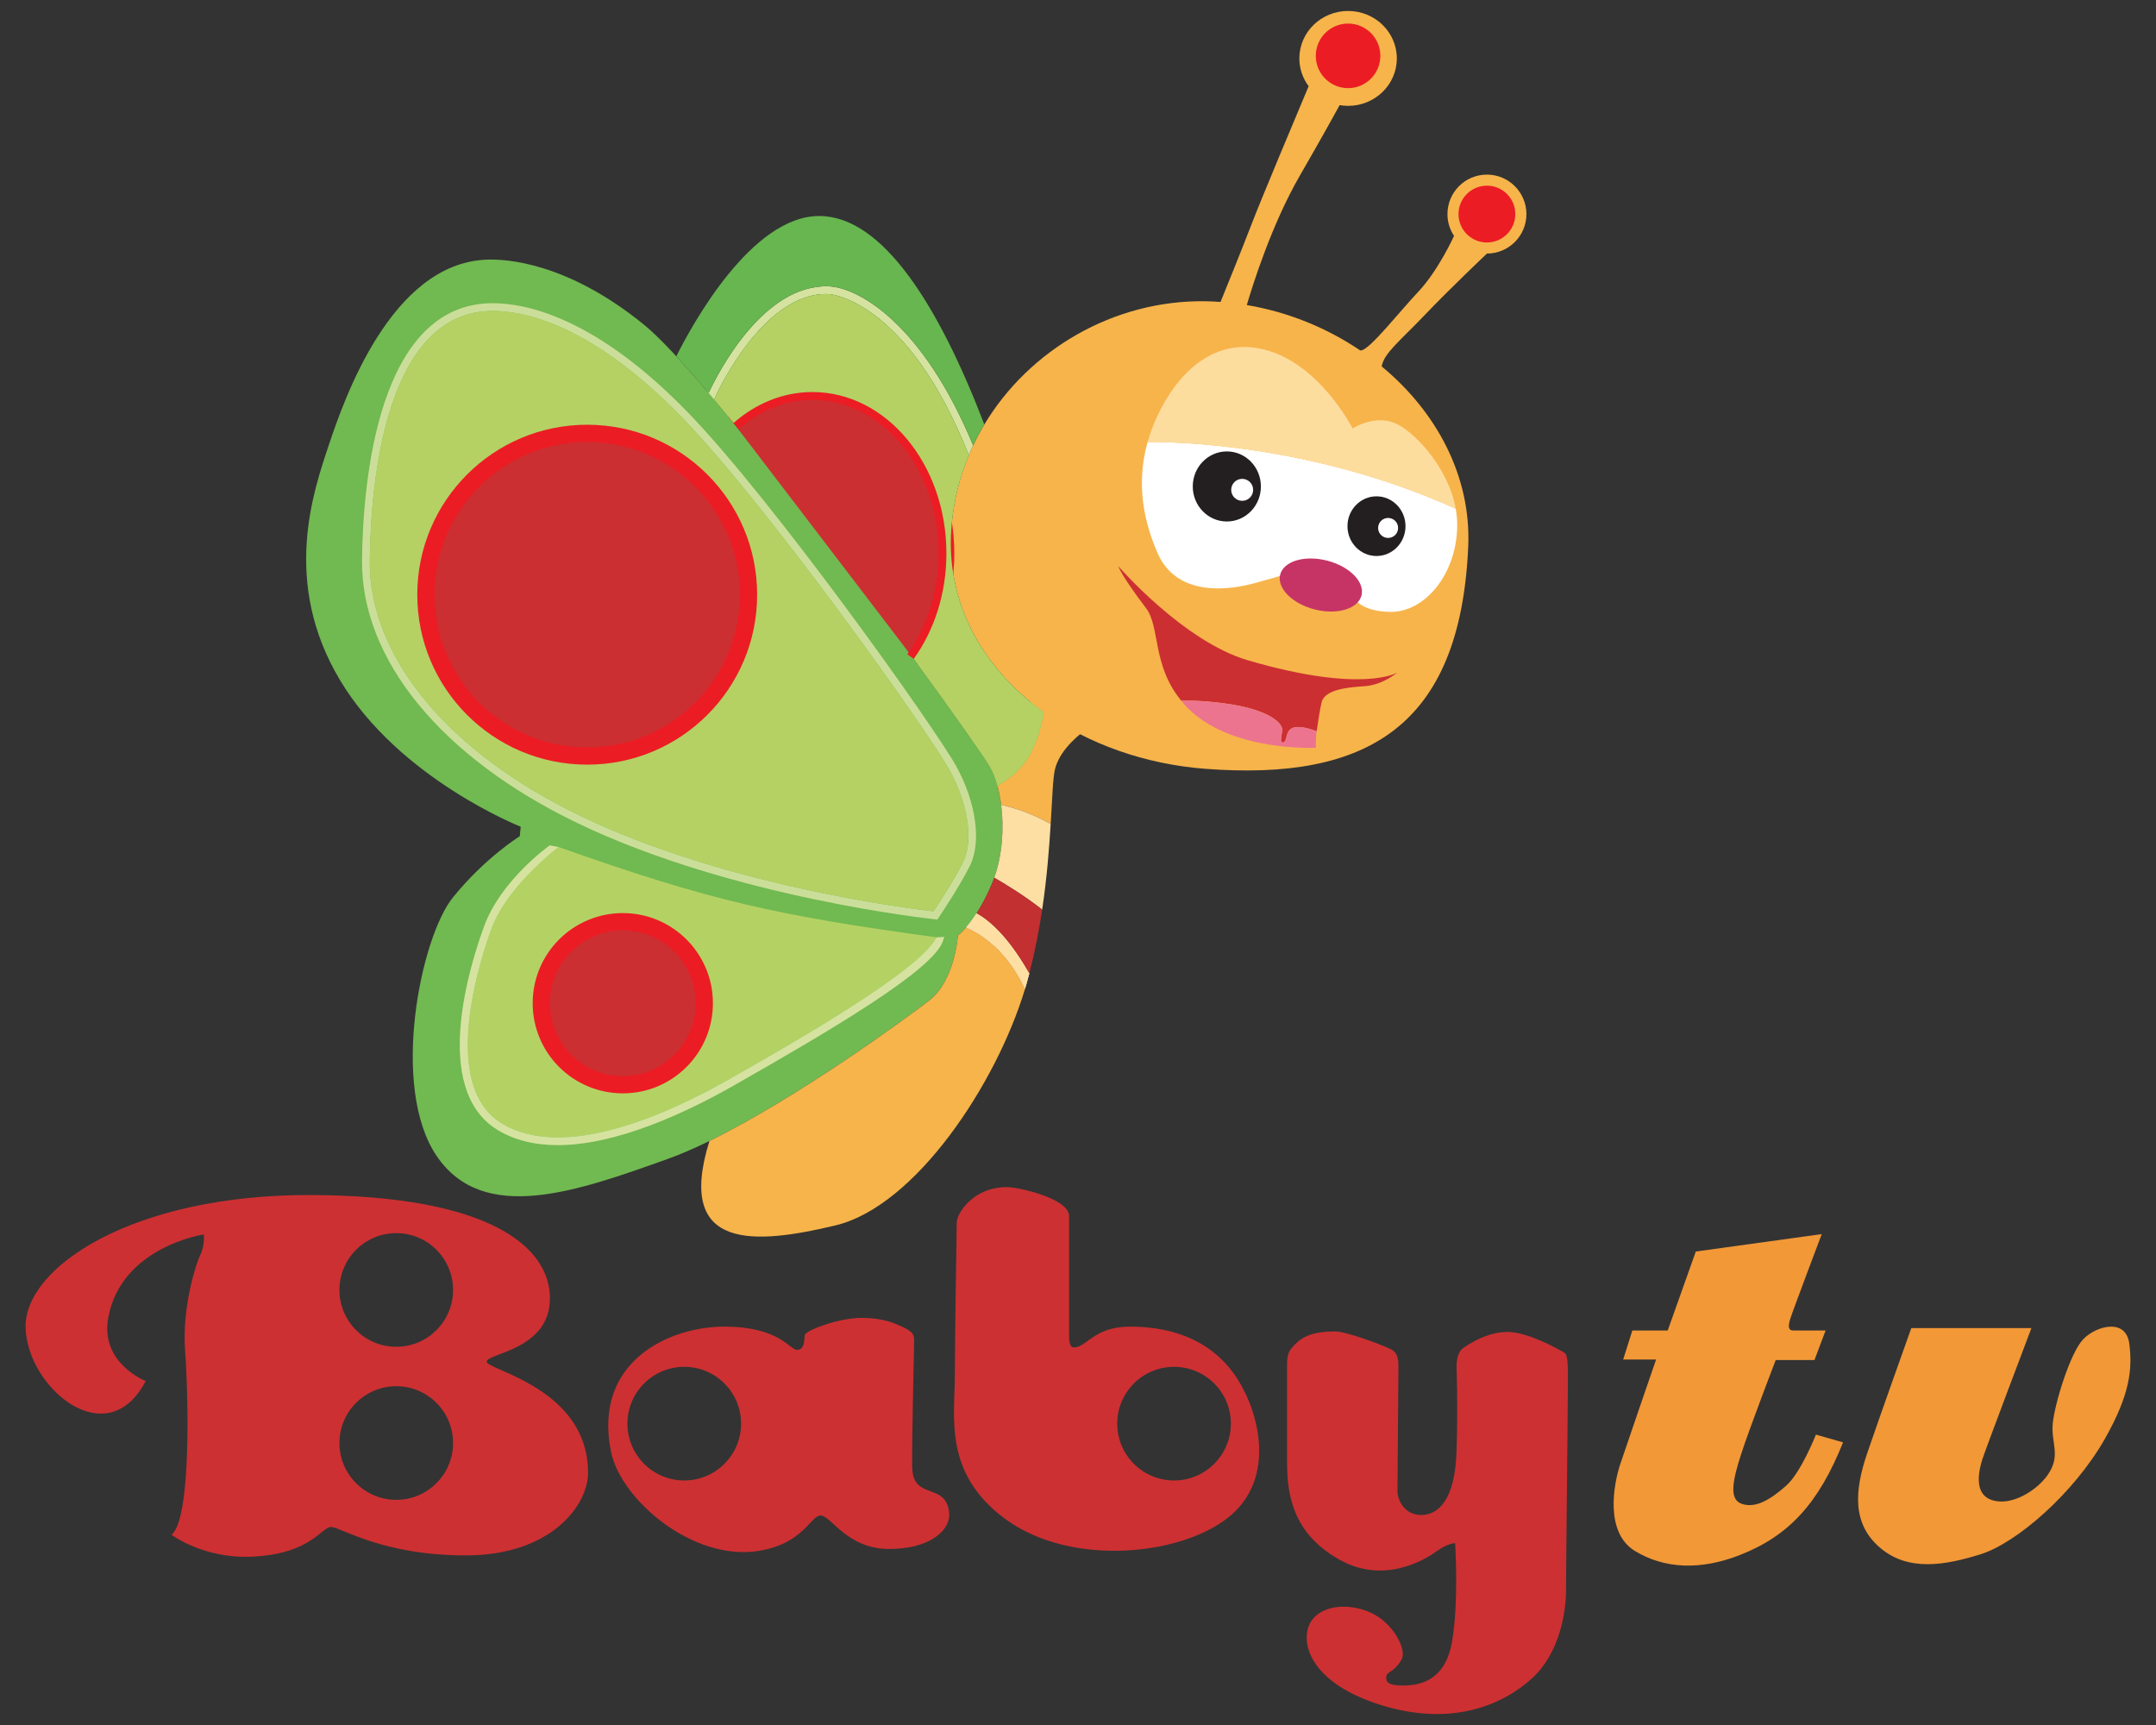 <?xml version="1.0" encoding="utf-8"?>
<!-- Generator: Adobe Illustrator 16.0.0, SVG Export Plug-In . SVG Version: 6.00 Build 0)  -->
<!DOCTYPE svg PUBLIC "-//W3C//DTD SVG 1.1//EN" "http://www.w3.org/Graphics/SVG/1.1/DTD/svg11.dtd">
<svg version="1.1" id="Layer_1" xmlns="http://www.w3.org/2000/svg" xmlns:xlink="http://www.w3.org/1999/xlink" x="0px" y="0px"
	 viewBox="0 0 250 200" enable-background="new 0 0 250 200" xml:space="preserve">
<rect x="0" y="0" width="250" height="200" fill="#333333" stroke="none"/>
<g>
	<path fill="#F7B44B" d="M172.415,20.245c-2.527,0-4.574,2.048-4.574,4.575c-0.004,0.912,0.271,1.803,0.781,2.558l-0.025-0.013
		c0,0-1.797,3.969-4.119,6.439c-2.321,2.471-5.467,6.515-6.587,6.815c0,0-0.063,0.006-0.167,0.011
		c-3.872-2.619-8.382-4.464-13.15-5.261c0.695-2.366,2.887-9.341,6.128-14.967c2.626-4.558,4.005-7.048,4.639-8.214
		c0.317,0.054,0.641,0.088,0.978,0.088c3.12,0,5.651-2.463,5.651-5.502s-2.531-5.502-5.651-5.502c-3.123,0-5.652,2.463-5.652,5.502
		c0,1.204,0.403,2.316,1.078,3.223c-1.295,3.076-5.521,13.127-6.658,16.095c-1.048,2.739-2.824,7.112-3.559,8.916
		c-0.584-0.043-1.172-0.069-1.758-0.08c-10.655-0.156-20.439,5.643-25.63,14.287c-0.472,0.788-0.905,1.597-1.297,2.426
		c-0.179,0.373-0.346,0.748-0.507,1.129c-1.209,2.885-1.938,6.003-2.066,9.264c-0.335,8.493,3.987,15.679,10.756,20.532
		c5.155,3.695,11.724,6.039,18.746,6.573c18.72,1.423,29.559-4.872,30.475-25.757c0.36-8.186-3.697-15.662-10.033-20.897
		c0.242-1.513,2.128-2.964,4.867-5.833c3.145-3.296,7.338-7.254,7.338-7.254c2.528,0,4.578-2.05,4.578-4.578
		C176.99,22.293,174.943,20.245,172.415,20.245L172.415,20.245z"/>
	<path fill="#CD3032" d="M56.431,157.872c0-0.972,7.337-1.349,7.337-7.337c0-5.992-7.039-11.906-27.704-11.981
		c-20.667-0.075-33.246,8.385-33.096,15.349c0.15,6.964,9.434,14.826,13.927,6.216c0,0-5.305-2.044-4.343-7.338
		c1.499-8.237,11.081-9.659,11.081-9.659s0.151,1.273-0.448,2.471c-0.419,0.84-2.097,5.917-1.722,11.006
		c0.374,5.092,0.749,19.471-1.572,21.343c0,0,3.669,2.787,9.285,2.544c6.889-0.3,8.087-3.443,9.209-3.443
		c1.124,0,5.84,3.293,15.649,3.293s14.152-5.765,14.152-9.583C68.187,160.94,56.431,158.846,56.431,157.872z M45.948,173.895
		c-3.639,0-6.589-2.949-6.589-6.588c0-3.638,2.951-6.588,6.589-6.588c3.64,0,6.589,2.95,6.589,6.588
		C52.537,170.945,49.587,173.895,45.948,173.895z M45.948,156.15c-3.639,0-6.589-2.949-6.589-6.589s2.951-6.589,6.589-6.589
		c3.64,0,6.589,2.949,6.589,6.589S49.587,156.15,45.948,156.15z M105.774,170.094c-0.046-3.198,0.225-14.206,0.225-14.767
		c0-0.563-0.225-0.957-1.18-1.404c-0.954-0.451-2.303-1.124-4.941-1.124c-2.64,0-6.514,1.46-6.57,2.022
		c-0.056,0.561,0,1.685-0.899,1.685c-0.842,0-2.021-2.695-8.424-2.695c-6.401,0-15.248,4.056-13.14,14.487
		c1.123,5.561,9.48,12.747,17.128,11.514c5.221-0.843,6.008-4.1,7.187-4.1c1.181,0,3.033,3.818,7.807,3.874
		c4.773,0.057,7.411-2.147,7.076-4.38c-0.506-3.368-4.213-1.236-4.269-5.11V170.094z M79.343,171.648
		c-3.639,0-6.589-2.948-6.589-6.588c0-3.639,2.95-6.588,6.589-6.588c3.639,0,6.589,2.949,6.589,6.588
		C85.932,168.7,82.982,171.648,79.343,171.648z M131.045,153.811c-4.217,0-5.038,2.415-6.513,2.415c-0.45,0-0.563-0.564-0.563-1.349
		v-13.871c0-2.079-5.953-3.371-7.187-3.371c-4.044,0-5.842,3.146-5.842,4.099c0,0.62-0.224,13.312-0.224,17.916
		c0,4.605-1.329,11.191,5.84,16.456c7.75,5.69,20.815,4.23,26.207-0.449c5.022-4.362,3.351-11.609,0.768-15.709
		S136.619,153.811,131.045,153.811z M136.138,171.648c-3.638,0-6.589-2.948-6.589-6.588c0-3.639,2.951-6.588,6.589-6.588
		c3.639,0,6.588,2.949,6.588,6.588C142.726,168.7,139.776,171.648,136.138,171.648z M181.025,156.618
		c-0.616-0.337-3.931-2.19-6.232-2.19c-2.303,0-4.382,1.347-5.111,1.854c-0.729,0.504-0.787,1.685-0.787,2.134s0.17,4.154,0,9.828
		c-0.166,5.672-2.133,7.41-4.1,7.41c-1.966,0-2.751-1.795-2.751-2.749c0-0.956,0.112-13.479,0.112-14.434s-0.112-1.629-0.842-2.021
		c-0.729-0.395-5.109-2.079-6.513-2.079c-3.37,0-4.269,1.067-5.057,1.967c-0.563,0.644-0.504,1.686-0.504,2.415v10.782
		c0,3.987,0.786,8.312,6.064,11.287c5.279,2.978,10.109-0.111,11.345-1.01c1.233-0.898,2.078-0.898,2.078-0.898
		s0.448,6.625-0.34,11.344c-0.784,4.716-3.872,5.167-5.726,5.167c-1.854,0-1.966-0.505-1.91-1.067s1.011-0.506,1.797-2.021
		c0.475-0.917-0.562-3.428-2.751-4.887c-2.189-1.461-5.954-1.742-7.581,0.28c-1.629,2.021-0.899,7.13,7.693,9.885
		c8.593,2.751,14.544-0.112,17.744-3.033c3.202-2.921,3.933-7.695,3.933-10.109s0.224-21.846,0.224-24.71
		C181.812,156.9,181.644,156.953,181.025,156.618L181.025,156.618z"/>
	<path fill="#F29837" d="M196.638,145.104l-3.257,9.154h-4.101l-1.065,3.369h3.818c0,0-3.369,9.771-4.156,12.131
		c-0.786,2.357-1.796,7.918,1.686,10.053c3.481,2.132,7.681,2.233,12.13,0.504c5.784-2.247,9.211-6.063,12.019-13.084l-3.146-0.899
		c0,0-1.74,4.438-3.482,5.953c-1.739,1.517-3.458,2.631-5.108,2.077c-1.518-0.504-1.067-2.695-0.113-5.671
		c0.953-2.977,4.043-11.007,4.043-11.007h4.493l1.291-3.426h-3.761c-0.451,0-0.675-0.28-0.34-1.346
		c0.34-1.069,3.652-9.829,3.652-9.829L196.638,145.104L196.638,145.104z M221.627,153.979h13.928c0,0-5.306,14.011-5.672,15.164
		c-0.393,1.232-1.348,4.716,1.967,4.94c2.028,0.138,4.441-1.452,5.56-3.033c1.629-2.301,0.394-3.705,0.618-6.009
		c0.223-2.304,2.02-8.199,3.537-9.772c1.517-1.57,4.941-2.47,5.335,0.506c0.393,2.976,0.055,5.953-2.808,11.008
		c-3.594,6.347-10.276,12.131-14.433,13.422c-4.156,1.292-8.367,2.021-11.625-0.729c-3.257-2.752-3.033-6.57-1.516-11.008
		C218.034,164.031,221.627,153.979,221.627,153.979L221.627,153.979z"/>
	<circle fill="#EC1C24" cx="156.317" cy="6.476" r="3.744"/>
	<circle fill="#EC1C24" cx="172.415" cy="24.821" r="3.294"/>
	<path fill="#FFFFFF" d="M133.073,51.246c-1.088,3.857-0.928,8.125,1.156,12.886c2.619,5.989,10.363,3.713,11.381,3.444
		c2.544-0.673,6.587-1.947,6.587-1.947l4.494,3.144c0,0,0.45,2.097,4.492,2.172c4.043,0.074,7.788-4.418,7.788-10.109
		c0-0.624-0.063-1.242-0.172-1.85C152.071,51.416,135.846,51.22,133.073,51.246L133.073,51.246z"/>
	<path fill="#FDDD9E" d="M161.632,49.006c-2.396-0.899-4.789,0.674-4.789,0.674s-4.046-8.012-10.859-9.284
		c-5.356-1.002-9.434,2.77-11.83,7.936c-0.436,0.941-0.797,1.916-1.08,2.913c2.772-0.026,18.999,0.17,35.727,7.741
		C167.916,54.048,163.767,49.807,161.632,49.006z"/>
	<path fill="#C63465" d="M157.873,69.034c-0.398,1.563-2.834,2.29-5.438,1.623c-2.604-0.667-4.391-2.474-3.991-4.036
		c0.4-1.563,2.834-2.288,5.438-1.622C156.486,65.665,158.273,67.472,157.873,69.034z"/>
	<path fill="#231F20" d="M146.208,56.401c0,2.243-1.768,4.062-3.948,4.062c-2.183,0-3.952-1.819-3.952-4.062
		c0-2.244,1.77-4.063,3.952-4.063C144.44,52.338,146.208,54.156,146.208,56.401z"/>
	<ellipse fill="#231F20" cx="159.611" cy="61.005" rx="3.364" ry="3.46"/>
	<circle fill="#FFFFFF" cx="144.037" cy="56.793" r="1.273"/>
	<circle fill="#FFFFFF" cx="160.959" cy="61.211" r="1.159"/>
	<path fill="#CB2F32" d="M158.264,79.556c2.096-0.149,3.745-1.572,3.745-1.572s-3.97,2.471-17.296-1.423
		c-7.506-2.192-15.054-10.932-15.054-10.932s0.376,1.143,3.221,4.867c1.664,2.178,0.691,6.608,4.082,10.729
		c1.2-0.013,3.41,0.039,6.044,0.484c3.987,0.674,5.869,2.078,5.673,3.089c-0.151,0.78-0.225,1.292,0.057,1.292
		c0.675,0,0.086-1.797,1.74-1.797c0.754,0,1.566,0.244,2.199,0.492c0.16-1.144,0.377-2.535,0.574-3.357
		C153.622,79.855,156.619,79.672,158.264,79.556z"/>
	<path fill="#EC748F" d="M148.735,86.089c-0.281,0-0.208-0.512-0.057-1.292c0.196-1.011-1.686-2.415-5.673-3.089
		c-2.634-0.445-4.844-0.497-6.044-0.482c0.329,0.419,0.692,0.813,1.085,1.175c5.167,4.793,14.539,4.298,14.539,4.298
		s-0.06-0.869,0.089-1.914c-0.633-0.249-1.445-0.493-2.199-0.493C148.821,84.292,149.411,86.089,148.735,86.089z"/>
	<path fill="#FDDEA3" d="M119.359,112.855c-1.626-2.871-4.35-6.736-7.607-7.59l-0.586,1.92c4.375,1.557,6.655,5.244,7.68,7.498
		c0.062-0.203,0.125-0.407,0.181-0.607C119.142,113.669,119.252,113.265,119.359,112.855z"/>
	<path fill="#C23031" d="M111.317,105.166c0.146,0.024,0.29,0.059,0.435,0.1l0.295-0.967L111.317,105.166z"/>
	<path fill="#71B951" d="M114.835,88.99c-1.205-2.154-19.512-27.71-31.743-42.324c-0.245-0.326-1.005-1.303-1.005-1.303
		l-0.063,0.035c-3.023-3.555-5.607-6.335-7.365-7.764c-8.855-7.193-15.932-7.649-18.374-7.525
		c-10.957,0.553-16.38,16.159-18.151,21.471c-1.771,5.313-5.534,15.939,1.328,27.338c6.862,11.4,20.919,16.934,20.919,16.934
		l-0.112,1.106c0,0-3.984,2.437-7.747,7.085c-3.763,4.649-7.306,22.024-1.882,29.995c5.423,7.968,16.271,4.094,26.785,0.332
		s27.338-16.05,30.327-18.373c2.987-2.324,3.32-7.527,3.32-7.527s2.102-1.548,3.984-6.086
		C116.938,97.845,116.385,91.758,114.835,88.99z"/>
	<path fill="#F7B44B" d="M112.022,107.533c-0.574,0.657-0.949,0.937-0.949,0.937s-0.333,5.203-3.32,7.527
		c-2.562,1.991-15.285,11.297-25.49,16.289c-4.021,12.883,5.43,11.978,14.602,9.793c9.263-2.205,18.668-16.393,21.981-27.396
		C117.889,112.581,115.842,109.238,112.022,107.533z M120.075,80.529l-5.712,7.713c0.229,0.348,0.391,0.604,0.473,0.748
		c0.588,1.05,1.031,2.581,1.254,4.323c1.089,0.24,3.391,0.864,5.742,2.221c0.185-3.059,0.26-5.337,0.491-6.318
		c0.599-2.547,3.444-4.494,3.444-4.494L120.075,80.529L120.075,80.529z"/>
	<path fill="#FDDEA3" d="M115.288,101.766c1.161,0.665,3.481,2.059,5.557,3.705c0.555-3.708,0.817-7.148,0.986-9.937
		c-2.351-1.357-4.652-1.98-5.742-2.221C116.427,95.954,116.249,99.078,115.288,101.766z M113.247,105.883
		c-0.456,0.708-0.876,1.248-1.225,1.65c3.82,1.705,5.867,5.048,6.824,7.15c0.062-0.203,0.125-0.407,0.181-0.607
		c0.115-0.405,0.226-0.812,0.332-1.219C117.99,110.437,115.838,107.32,113.247,105.883z"/>
	<path fill="#C23031" d="M115.057,102.384c-0.606,1.461-1.235,2.609-1.811,3.498c2.592,1.438,4.744,4.555,6.112,6.974
		c0.651-2.502,1.13-4.997,1.486-7.385c-2.076-1.646-4.396-3.04-5.557-3.705C115.213,101.973,115.14,102.182,115.057,102.384z"/>
	<path fill="#B4D263" d="M64.768,98.204c-0.993,0.775-6.1,4.93-7.767,9.438c-1.102,2.982-6.229,18.093,1.16,22.596
		c1.78,1.086,3.972,1.634,6.515,1.634c6.637,0.003,14.531-3.7,19.985-6.805l0.158-0.091c7.033-4.004,21.91-12.462,23.763-16.3
		C90.05,106.138,82.54,104.495,64.768,98.204L64.768,98.204z"/>
	<path fill="#D6E3A0" d="M96.096,34.098c0.097,0.004,9.067,0.6,16.238,18.673c0.161-0.38,0.328-0.756,0.507-1.129
		c-5.858-14.151-13.322-18.301-16.707-18.441c-7.633-0.321-12.916,10.104-13.967,12.364c0.211,0.25,0.425,0.504,0.641,0.761
		C82.927,46.052,88.364,33.78,96.096,34.098z"/>
	<path fill="#CBDE99" d="M57.142,36.052c-12.563,0-14.161,20.19-14.264,28.87c-0.132,11.154,9.01,22.253,24.455,29.691
		c16.868,8.123,38.283,10.75,40.917,11.047c0.538-0.807,2.383-3.618,3.413-5.679c1.237-2.471,0.606-6.771-1.563-10.7
		c-2.474-4.476-21.079-30.609-30.929-40.789C68.692,37.668,60.872,36.052,57.142,36.052z M108.691,106.612l-0.267-0.028
		c-0.233-0.024-23.424-2.466-41.482-11.163c-15.768-7.591-25.1-18.996-24.963-30.509c0.106-8.948,1.797-29.759,15.162-29.759
		c3.873,0,11.967,1.652,22.674,12.717c9.892,10.221,28.583,36.479,31.069,40.977c2.309,4.178,2.944,8.815,1.58,11.538
		c-1.234,2.469-3.526,5.863-3.623,6.004L108.691,106.612z"/>
	<path fill="#D6E3A0" d="M64.768,98.204c-0.993,0.775-6.1,4.93-7.767,9.438c-1.102,2.982-6.229,18.093,1.16,22.596
		c1.78,1.086,3.972,1.634,6.515,1.634c6.637,0.003,14.531-3.7,19.985-6.805l0.158-0.091c7.033-4.004,21.91-12.462,23.763-16.3
		l0.911-0.048l-0.147,0.455c-1.077,3.347-12.997,10.362-24.083,16.673l-0.158,0.091c-5.547,3.159-13.595,6.924-20.429,6.924h-0.002
		c-2.709,0-5.059-0.593-6.981-1.764c-7.79-4.748-3.145-19.322-1.534-23.677c1.932-5.231,7.323-9.126,7.581-9.319L64.768,98.204
		L64.768,98.204z"/>
	<path fill="#67B650" d="M96.134,33.201c3.385,0.141,10.849,4.29,16.707,18.441c0.393-0.829,0.825-1.639,1.297-2.426
		c-5.246-13.7-11.762-24.171-19.146-24.171c-7.846,0-14.711,12.55-16.571,16.265c1.142,1.235,2.4,2.668,3.746,4.254
		C83.22,43.305,88.501,32.88,96.134,33.201z"/>
	<path fill="#67B650" d="M110.267,62.035c0.128-3.261,0.857-6.378,2.068-9.264c-7.172-18.073-16.143-18.668-16.238-18.673
		c-7.733-0.318-13.169,11.954-13.289,12.228c0.756,0.9,1.506,1.805,2.25,2.716c2.567-2.254,5.728-3.588,9.148-3.588
		c8.581,0,15.536,8.375,15.536,18.704c0,4.68-1.43,8.955-3.789,12.234c4.838,6.639,8.376,11.69,8.883,12.598
		c0.324,0.578,0.599,1.306,0.825,2.128c1.365-0.79,2.917-2.012,3.818-3.737c0.496-0.95,1.171-2.42,1.545-4.813
		C114.254,77.713,109.932,70.528,110.267,62.035z"/>
	<path fill="#CB2F32" stroke="#EC1C24" stroke-width="1.823" stroke-miterlimit="10" d="M105.953,76.392
		c2.358-3.28,3.789-7.554,3.789-12.234c0-10.33-6.956-18.705-15.537-18.705c-3.419,0-6.58,1.334-9.146,3.588"/>
	<circle fill="#CB2F32" stroke="#EC1C24" stroke-width="2" stroke-miterlimit="10" cx="72.217" cy="116.315" r="9.45"/>
	<path fill="#B5D164" d="M57.142,36.052c-12.563,0-14.161,20.19-14.264,28.87c-0.132,11.154,9.01,22.253,24.455,29.691
		c16.868,8.123,38.283,10.75,40.917,11.047c0.538-0.807,2.383-3.618,3.413-5.679c1.237-2.471,0.606-6.771-1.563-10.7
		c-2.474-4.476-21.079-30.609-30.929-40.789C68.692,37.668,60.872,36.052,57.142,36.052z"/>
	<circle fill="#CB2F32" stroke="#EC1C24" stroke-width="2" stroke-miterlimit="10" cx="68.09" cy="68.95" r="18.705"/>
	<path fill="#B5D164" d="M110.267,62.035c0.128-3.261,0.857-6.378,2.068-9.264c-7.172-18.073-16.143-18.668-16.238-18.673
		c-7.733-0.318-13.169,11.954-13.289,12.228c0.756,0.9,1.506,1.805,2.25,2.716c2.567-2.254,5.728-3.588,9.148-3.588
		c8.581,0,15.536,8.375,15.536,18.704c0,4.68-1.43,8.955-3.789,12.234c4.838,6.639,8.376,11.69,8.883,12.598
		c0.324,0.578,0.599,1.306,0.825,2.128c1.365-0.79,2.917-2.012,3.818-3.737c0.496-0.95,1.171-2.42,1.545-4.813
		C114.254,77.713,109.932,70.528,110.267,62.035z"/>
</g>
</svg>
